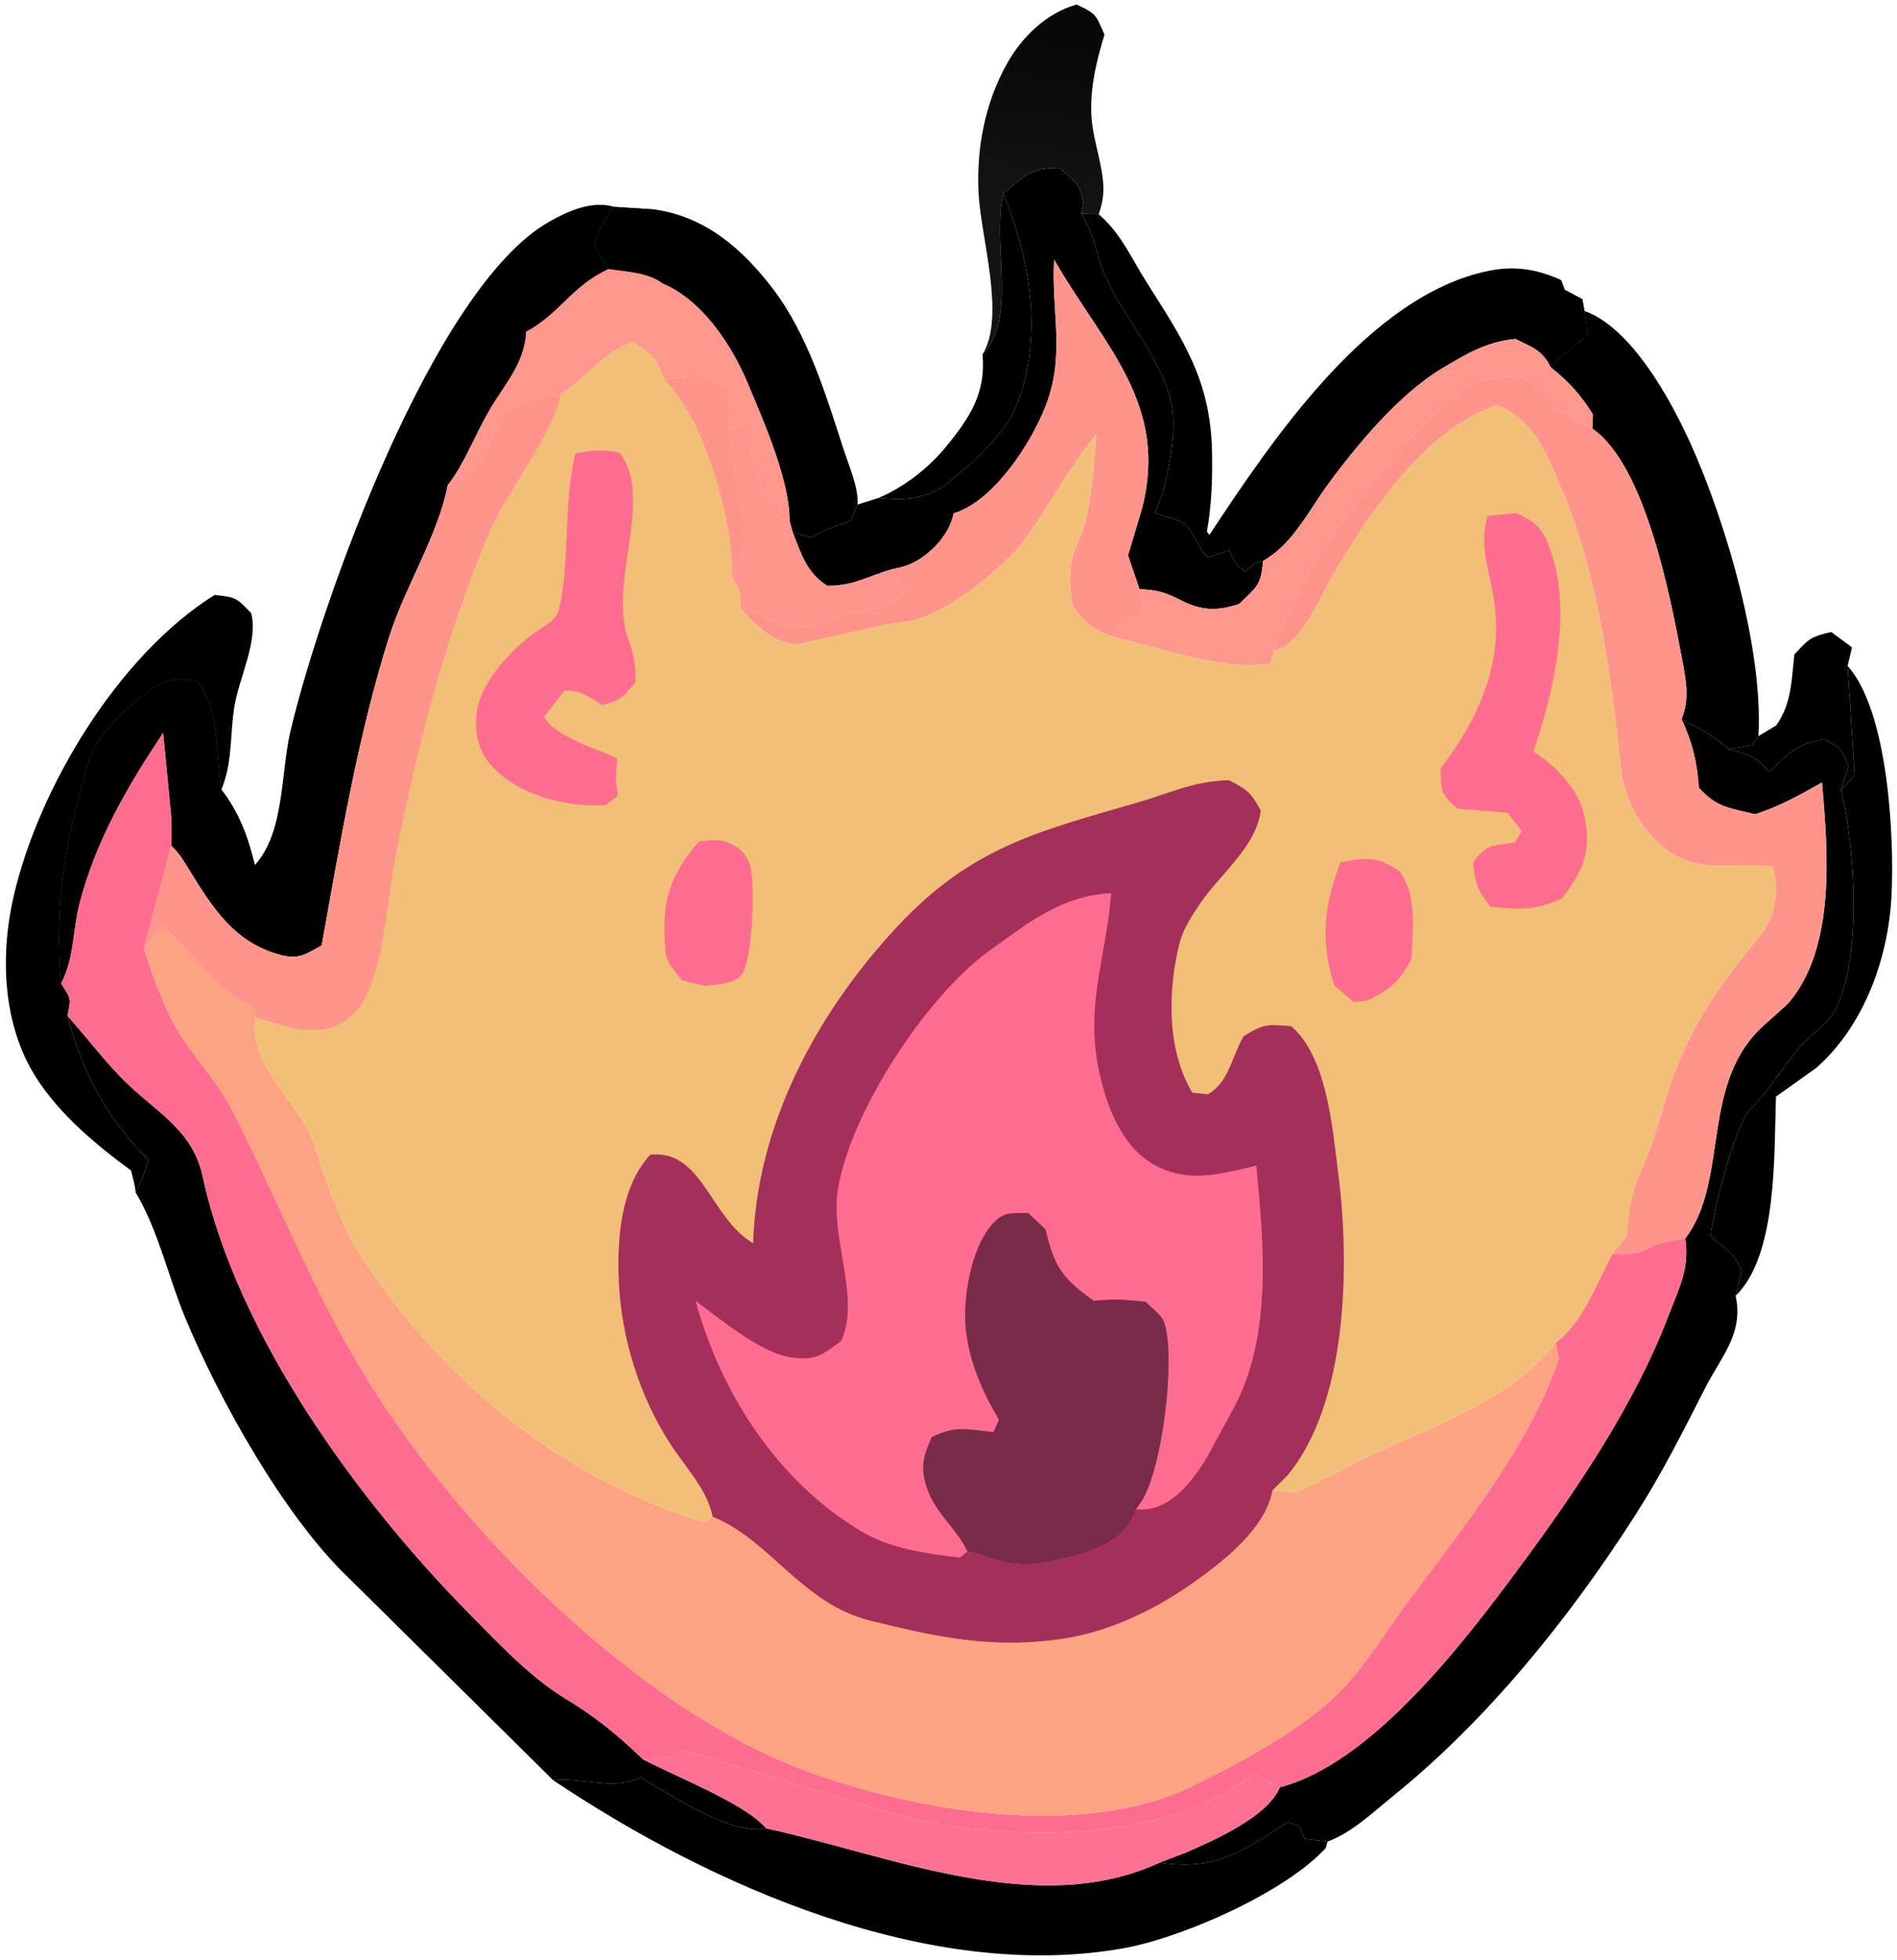 <svg width="274" height="283" viewBox="0 0 274 283" fill="none" xmlns="http://www.w3.org/2000/svg">
<path d="M253.98 106.285L256.53 104.755C258.76 101.75 258.77 98.115 259.18 94.5C261.26 92.214 261.51 91.946 264.5 91.248L267.5 93.468L266.87 96.148L267.87 111.877L265.92 114.137L267 110.5C265.93 108.02 265.88 108.018 263.5 106.724C259.43 107.387 258.45 108.762 255.5 111.475C253.83 109.218 252.3 108.888 249.66 108.153L253.07 107.585L253.98 106.285Z" fill="black"/>
<path d="M141.92 51.162C145.26 45.703 141.71 34.47 141.35 28C140.99 21.53 142.27 14.798 145.48 9.134C147.65 5.285 151.18 1.864 155.5 0.656C158.46 2.019 158.27 2.188 159.53 5C158.31 8.976 157.28 13.309 157.71 17.5C158.03 20.638 159.26 23.86 159.37 26.974C159.42 28.367 159.14 29.631 158.7 30.939L156.18 30.846C156.3 30.263 156.49 29.589 156.41 28.989C156.08 26.492 154.73 25.745 153 24.24C148.78 24.215 148.08 25.364 144.92 27.916C143.2 35.092 147.01 45.887 141.92 51.162Z" fill="url(#paint0_linear_1_256)"/>
<path d="M266.87 96.148C272.76 102.715 273.65 121.053 273.2 129.459C272.72 138.44 269.22 148.11 262.36 154.169L256.52 158.333C256.22 166.628 256.77 181.187 250.69 187.09L251.56 183.5C250.57 180.913 249.08 180.231 247.05 178.5C247.52 174.736 250.55 162.368 252.92 160.033C255.73 157.269 257.54 153.905 260.12 151C261.55 149.397 263.58 148.174 264.73 146.357C269.13 139.38 267.92 121.885 265.92 114.137L267.87 111.877L266.87 96.148Z" fill="black"/>
<path d="M19.58 172.142C19.54 171.153 19.15 169.972 18.93 169C13.91 165.326 8.73 161.006 5.32 155.741C0.4 148.15 -0.02 138.116 1.95 129.5C5.54 113.792 17.07 94.607 31 85.9C34.19 86.234 34.14 86.358 36.26 88.5C37.38 92.367 34.53 97.848 33.85 102.035C33.22 105.927 33.6 109.384 32.27 113.228L31.98 114.017C31.18 109.021 31.69 102.318 28.5 98.326C25.12 97.793 23.49 98.181 20.71 100.364C17.69 102.747 13.94 106.278 12.83 110C9.51 121.122 7.8 130.23 8.82 141.983C10.28 144.244 10.28 144.056 9.75 146.686C12.04 154.96 15.3 161.393 21.49 167.5C20.93 169.128 20.45 170.648 19.58 172.142Z" fill="black"/>
<path d="M228.85 44.882C235.69 47.366 241.31 57.72 244.16 64C249.31 75.358 254.71 93.891 253.98 106.285L253.07 107.585L249.66 108.153C247.64 106.248 245.32 105.123 242.88 103.836C244.1 100.881 243.51 98.144 242.94 95.103C241.26 86.085 237.63 67.142 230 61.889L230.08 59.841C228.32 57.009 226.64 55.142 224.03 53.074C224.76 52.125 225.34 51.544 226.31 50.819C227.42 49.996 228.36 49.164 229.36 48.212L228.85 44.882Z" fill="black"/>
<path d="M156.18 30.846L158.7 30.939L159.22 31.405C162.09 34.116 163.44 37.305 165.5 40.567C170.94 49.174 174.93 54.944 175.07 65.54C175.13 69.341 175 73.003 174.32 76.751L174.68 77.231C183.83 63.42 197.71 42.663 215 39.109C218.78 38.332 222 38.858 225.5 40.438L226.03 41.853L228.56 43.208L228.85 44.882L229.36 48.212C228.36 49.164 227.42 49.996 226.31 50.819C225.34 51.544 224.76 52.125 224.03 53.074C222.69 50.455 221.49 50.269 218.93 48.934C214.71 49.32 211.74 51.126 208.21 53.241C202.08 56.915 195.92 64.306 191.73 70.046C188.96 73.849 186.62 78.685 182.43 80.977C181.27 81.293 181.78 81.059 180.63 81.867L179.75 82.505C178.9 81.8 178.46 81.35 177.92 80.352C177.77 80.077 177.77 79.671 177.5 79.51C177.34 79.416 174.67 80.531 174.52 80.438C173.24 79.66 172.39 76.703 171.21 75.72C170.4 75.054 167.89 74.479 166.81 74.076C168.55 70.257 170.02 62.729 169.27 58.642C167.88 50.973 160.5 44.331 158.54 36.71C157.95 34.414 157.39 32.875 156.18 30.846Z" fill="black"/>
<path d="M226.03 41.853L228.56 43.208L228.85 44.882L229.36 48.212C228.36 49.164 227.42 49.996 226.31 50.819C225.34 51.544 224.76 52.125 224.03 53.074C222.69 50.455 221.49 50.269 218.93 48.934C219.94 47.373 220.45 45.931 220.81 44.103L221.01 43.005C222.82 42.083 224.04 41.985 226.03 41.853Z" fill="black"/>
<path d="M79.9 257.029C84.12 256.553 88.67 258.584 92.5 256.627L93.2 257.047C97.37 259.507 106 265.086 110.65 263.978C128.39 267.801 149.78 277.168 167.52 268.913C175.56 270.162 179.45 267.31 186.01 263.084L187.7 263.71L188.49 265.5L191.74 265.892L191.5 266.811C185.59 273.275 170.66 279.811 162.25 281.299C134.16 286.27 102.55 272.205 79.9 257.029Z" fill="black"/>
<path d="M88.72 29.869L94.61 30.254C101.96 31.321 107.31 35.993 111.71 41.799C116.71 48.398 119.31 57.065 121.84 64.86C122.63 67.311 124 70.299 123.87 72.85L122.86 75.211L122.23 75.41C120.4 76.007 118.87 76.665 117.2 77.626L114.49 76.843L114.04 75.18L112.46 74.692C109.95 72.053 108.69 66.1 107.77 62.559L107.51 61.5L105.36 61.959C105.85 58.932 105.67 58.609 104.5 55.943C100.95 53.708 99.96 54.272 95.96 54.835C94.68 51.605 94.41 51.356 91.5 49.442C87.21 50.618 84.76 54.703 80.95 56.956C79.54 57.394 75.28 58.078 74.33 58.813C69.49 62.577 71.61 67.908 64.68 69.985C67.06 66.909 68.54 62.888 70.49 59.5C72.83 55.415 75.7 52.638 75.98 47.887C80.74 45.395 82.6 41.259 87.89 38.847L85.86 35.5C86.47 33.154 87.26 31.792 88.72 29.869ZM87.89 38.847C82.6 41.259 80.74 45.395 75.98 47.887C75.7 52.638 72.83 55.415 70.49 59.5C68.54 62.888 67.06 66.909 64.68 69.985C71.61 67.908 69.49 62.577 74.33 58.813C75.28 58.078 79.54 57.394 80.95 56.956C84.76 54.703 87.21 50.618 91.5 49.442C94.41 51.356 94.68 51.605 95.96 54.835C99.96 54.272 100.95 53.708 104.5 55.943C105.67 58.609 105.85 58.932 105.36 61.959L107.51 61.5L107.77 62.559C108.69 66.1 109.95 72.053 112.46 74.692L114.04 75.18C114.07 69.301 110.23 60.655 107.93 55.173C105.65 49.761 101.37 43.315 95.8 40.993C93.69 39.345 90.5 39.241 87.89 38.847Z" fill="black"/>
<path d="M88.72 29.869L94.61 30.254L97.59 34.5L95.8 40.993C93.69 39.345 90.5 39.241 87.89 38.847L85.86 35.5C86.47 33.154 87.26 31.792 88.72 29.869Z" fill="black"/>
<path d="M87.89 38.847C90.5 39.241 93.69 39.345 95.8 40.993C101.37 43.315 105.65 49.761 107.93 55.173C110.23 60.655 114.07 69.301 114.04 75.18L112.46 74.692C109.95 72.053 108.69 66.1 107.77 62.559L107.51 61.5L105.36 61.959C105.85 58.932 105.67 58.609 104.5 55.943C100.95 53.708 99.96 54.272 95.96 54.835C94.68 51.605 94.41 51.356 91.5 49.442C87.21 50.618 84.76 54.703 80.95 56.956C79.54 57.394 75.28 58.078 74.33 58.813C69.49 62.577 71.61 67.908 64.68 69.985C67.06 66.909 68.54 62.888 70.49 59.5C72.83 55.415 75.7 52.638 75.98 47.887C80.74 45.395 82.6 41.259 87.89 38.847Z" fill="#FE948B" fill-opacity="0.965"/>
<path d="M9.75 146.686C12.65 149.875 15.33 153.539 18.43 156.5C23.04 160.898 27.86 163.267 29.3 169.955C34.23 192.72 51.69 216.667 67.7 232.893C71.92 237.169 76.54 242.148 81.68 245.255C86.05 247.897 89.16 250.451 92.87 254.009C97.35 256.413 107.68 260.392 110.65 263.978C106 265.086 97.37 259.507 93.2 257.047L92.5 256.627C88.67 258.584 84.12 256.553 79.9 257.029L50.22 227.681C41.01 218.857 31.64 202.041 26.75 190.253C24.36 184.499 23.03 178.305 19.99 172.844L19.58 172.142C20.45 170.648 20.93 169.128 21.49 167.5C15.3 161.393 12.04 154.96 9.75 146.686Z" fill="black"/>
<path d="M242.88 103.836C245.32 105.123 247.64 106.248 249.66 108.153C252.3 108.888 253.83 109.218 255.5 111.475C258.45 108.762 259.43 107.387 263.5 106.724C265.88 108.018 265.93 108.02 267 110.5L265.92 114.137C267.92 121.885 269.13 139.38 264.73 146.357C263.58 148.174 261.55 149.397 260.12 151C257.54 153.905 255.73 157.269 252.92 160.033C250.55 162.368 247.52 174.736 247.05 178.5C249.08 180.231 250.57 180.913 251.56 183.5L250.69 187.09C251.88 192.532 248.63 195.802 246.24 200.5C243.02 206.828 240.04 212.754 236.2 218.755C226.74 233.542 214.9 248.262 201.23 259.302C198.32 261.652 195.27 264.601 191.74 265.892L188.49 265.5L187.7 263.71L186.01 263.084C179.45 267.31 175.56 270.162 167.52 268.913L171.12 267.54C175.36 265.718 183.15 262.267 184.86 258.052C198.11 254.602 211.36 237.251 219.41 226.376C227.58 215.339 236.02 202.96 240.96 190.041C242.53 185.925 244.06 183.203 243.41 178.834C249.94 170.247 245.32 156.01 255.18 147.678L258.24 144.913C265.27 136.823 263.99 122.766 263.17 112.976C259.99 114.746 256.99 116.473 253.5 117.558C249.81 116.649 248 116.632 245.38 113.725C245.11 109.962 244.48 107.26 242.88 103.836Z" fill="black"/>
<path d="M36.81 124.902C41.15 120.113 40.51 111.634 41.97 105.5C46.33 87.121 62.53 41.598 79.27 32.045C82.14 30.41 85.58 28.913 88.72 29.869C87.26 31.792 86.47 33.154 85.86 35.5L87.89 38.847C82.6 41.259 80.74 45.395 75.98 47.887C75.7 52.638 72.83 55.415 70.49 59.5C68.54 62.888 67.06 66.909 64.68 69.985C63.31 77.245 58.48 84.732 56.19 92C51.62 106.494 49.16 121.573 46.46 136.5C43.97 137.899 43.02 138.638 40.04 137.746C33.11 135.671 30.13 130.056 26.56 124.351C26.01 123.484 25.48 122.818 24.74 122.107C24.84 120.204 24.82 118.38 24.61 116.481L23.57 105.777C18.42 113.521 13.84 121.322 11.48 130.434C10.46 134.373 10.74 138.304 8.82 141.983C7.8 130.23 9.51 121.122 12.83 110C13.94 106.278 17.69 102.747 20.71 100.364C23.49 98.181 25.12 97.793 28.5 98.326C31.69 102.318 31.18 109.021 31.98 114.017C34.57 117.392 35.8 120.805 36.81 124.902Z" fill="black"/>
<path d="M36.81 124.902L44.77 131.333C49.02 106.577 54.33 80.785 67.7 59.109C70.16 55.121 72.27 50.852 75.98 47.887C75.7 52.638 72.83 55.415 70.49 59.5C68.54 62.888 67.06 66.909 64.68 69.985C63.31 77.245 58.48 84.732 56.19 92C51.62 106.494 49.16 121.573 46.46 136.5C43.97 137.899 43.02 138.638 40.04 137.746C33.11 135.671 30.13 130.056 26.56 124.351C26.01 123.484 25.48 122.818 24.74 122.107C24.84 120.204 24.82 118.38 24.61 116.481L23.57 105.777C18.42 113.521 13.84 121.322 11.48 130.434C10.46 134.373 10.74 138.304 8.82 141.983C7.8 130.23 9.51 121.122 12.83 110C13.94 106.278 17.69 102.747 20.71 100.364C23.49 98.181 25.12 97.793 28.5 98.326C31.69 102.318 31.18 109.021 31.98 114.017C34.57 117.392 35.8 120.805 36.81 124.902Z" fill="black"/>
<path d="M144.92 27.916C148.08 25.364 148.78 24.215 153 24.24C154.73 25.745 156.08 26.492 156.41 28.989C156.49 29.589 156.3 30.263 156.18 30.846C157.39 32.875 157.95 34.414 158.54 36.71C160.5 44.331 167.88 50.973 169.27 58.642C170.02 62.729 168.55 70.257 166.81 74.076C167.89 74.479 170.4 75.054 171.21 75.72C172.39 76.703 173.24 79.66 174.52 80.438C174.67 80.531 177.34 79.416 177.5 79.51C177.77 79.671 177.77 80.077 177.92 80.352C178.46 81.35 178.9 81.8 179.75 82.505L180.63 81.867C181.78 81.059 181.27 81.293 182.43 80.977C182.14 84.631 181.51 84.684 179.01 87.184C175.92 88.244 173.59 88.207 170.62 86.695C168.39 85.553 167.13 85.154 164.59 85.071L165.29 87.5C163.71 88.938 162.11 90.287 160.75 91.947C157.52 90.684 157.06 90.254 154.93 87.5C154.4 84.397 154.25 81.347 155.62 78.416C157.78 73.814 157.84 67.785 158.37 62.722C154.77 66.97 151.68 72.757 148.41 77.391C145.21 81.92 136.38 89.091 130.82 89.772L128.11 90.159L115 93.086C111.12 92.482 109.52 90.492 106.9 87.824C107.17 85.745 106.52 84.797 105.6 82.999C107.42 80.141 108.1 77.654 107.3 74.273C106.35 70.226 105.91 66.082 105.36 61.959L107.51 61.5L107.77 62.559C108.69 66.1 109.95 72.053 112.46 74.692L114.04 75.18L114.49 76.843L117.2 77.626C118.87 76.665 120.4 76.007 122.23 75.41L122.86 75.211L123.87 72.85L126.85 71.916C130.52 70.356 134.02 67.682 136.55 64.608C140.09 60.314 142.41 56.805 141.92 51.162C147.01 45.887 143.2 35.092 144.92 27.916ZM137.75 74.114C137.18 76.901 135.03 79.391 132.5 80.92C131.37 81.605 130.16 81.932 128.88 82.178C125.38 83.156 123.32 84.615 119.5 84.583C116.47 82.663 115.76 80.021 114.49 76.843L114.04 75.18L112.46 74.692C109.95 72.053 108.69 66.1 107.77 62.559L107.51 61.5L105.36 61.959C105.91 66.082 106.35 70.226 107.3 74.273C108.1 77.654 107.42 80.141 105.6 82.999C106.52 84.797 107.17 85.745 106.9 87.824C109.52 90.492 111.12 92.482 115 93.086L128.11 90.159L130.82 89.772C136.38 89.091 145.21 81.92 148.41 77.391C151.68 72.757 154.77 66.97 158.37 62.722C157.84 67.785 157.78 73.814 155.62 78.416C154.25 81.347 154.4 84.397 154.93 87.5C157.06 90.254 157.52 90.684 160.75 91.947C162.11 90.287 163.71 88.938 165.29 87.5L164.59 85.071L162.93 80.18L164.92 73.529C168.88 58.482 159.56 50.001 152.65 38.158L152.25 37.477C151.83 45.086 153.93 51.239 151 58.693C148.93 63.968 143.88 71.744 138.44 73.881L137.75 74.114ZM141.92 51.162C142.41 56.805 140.09 60.314 136.55 64.608C134.02 67.682 130.52 70.356 126.85 71.916L129.61 72.076C133.04 72.036 135.46 71.146 137.88 68.862C140.73 66.772 145.24 62.309 146.61 59.044C150.81 49.098 148.92 37.753 144.92 27.916C143.2 35.092 147.01 45.887 141.92 51.162Z" fill="black"/>
<path d="M141.92 51.162C147.01 45.887 143.2 35.092 144.92 27.916C148.92 37.753 150.81 49.098 146.61 59.044C145.24 62.309 140.73 66.772 137.88 68.862C135.46 71.146 133.04 72.036 129.61 72.076L126.85 71.916C130.52 70.356 134.02 67.682 136.55 64.608C140.09 60.314 142.41 56.805 141.92 51.162Z" fill="black"/>
<path d="M137.75 74.114L138.44 73.881C143.88 71.744 148.93 63.968 151 58.693C153.93 51.239 151.83 45.086 152.25 37.477L152.65 38.158C159.56 50.001 168.88 58.482 164.92 73.529L162.93 80.18L164.59 85.071L165.29 87.5C163.71 88.938 162.11 90.287 160.75 91.947C157.52 90.684 157.06 90.254 154.93 87.5C154.4 84.397 154.25 81.347 155.62 78.416C157.78 73.814 157.84 67.785 158.37 62.722C154.77 66.97 151.68 72.757 148.41 77.391C145.21 81.92 136.38 89.091 130.82 89.772L128.11 90.159L115 93.086C111.12 92.482 109.52 90.492 106.9 87.824C107.17 85.745 106.52 84.797 105.6 82.999C107.42 80.141 108.1 77.654 107.3 74.273C106.35 70.226 105.91 66.082 105.36 61.959L107.51 61.5L107.77 62.559C108.69 66.1 109.95 72.053 112.46 74.692L114.04 75.18L114.49 76.843C115.76 80.021 116.47 82.663 119.5 84.583C123.32 84.615 125.38 83.156 128.88 82.178C130.16 81.932 131.37 81.605 132.5 80.92C135.03 79.391 137.18 76.901 137.75 74.114ZM105.36 61.959C105.91 66.082 106.35 70.226 107.3 74.273C108.1 77.654 107.42 80.141 105.6 82.999C106.52 84.797 107.17 85.745 106.9 87.824C108.19 88.051 109.23 88.199 110.38 88.889C112.7 90.292 113.95 90.88 116.8 90.305L118.01 90.005L120 89.51C120.87 89.151 121.22 88.744 122.23 88.644C125.38 88.332 128.34 87.756 130.66 85.413L128.88 82.178C125.38 83.156 123.32 84.615 119.5 84.583C116.47 82.663 115.76 80.021 114.49 76.843L114.04 75.18L112.46 74.692C109.95 72.053 108.69 66.1 107.77 62.559L107.51 61.5L105.36 61.959Z" fill="#FE948B"/>
<path d="M105.36 61.959L107.51 61.5L107.77 62.559C108.69 66.1 109.95 72.053 112.46 74.692L114.04 75.18L114.49 76.843C115.76 80.021 116.47 82.663 119.5 84.583C123.32 84.615 125.38 83.156 128.88 82.178L130.66 85.413C128.34 87.756 125.38 88.332 122.23 88.644C121.22 88.744 120.87 89.151 120 89.51L118.01 90.005L116.8 90.305C113.95 90.88 112.7 90.292 110.38 88.889C109.23 88.199 108.19 88.051 106.9 87.824C107.17 85.745 106.52 84.797 105.6 82.999C107.42 80.141 108.1 77.654 107.3 74.273C106.35 70.226 105.91 66.082 105.36 61.959Z" fill="#FE948B" fill-opacity="0.984"/>
<path d="M8.82 141.983C10.74 138.304 10.46 134.373 11.48 130.434C13.84 121.322 18.42 113.521 23.57 105.777L24.61 116.481C24.82 118.38 24.84 120.204 24.74 122.107L20.77 136.939C21.79 140.056 22.81 143.034 24.22 146L24.62 146.873C26.92 151.68 31.07 155.444 33.58 160.376C40.13 173.202 45.34 186.586 52.93 198.949C66.53 221.122 92.74 247.341 117.5 256.091C133.5 261.747 156.78 265.495 172.42 257.792C178.99 254.553 188.04 249.739 193.28 244.5C197.05 240.74 200.29 235.375 203.51 231.059C211.43 220.433 220.85 208.786 225.17 196.124L224.66 193.867C228.49 191.177 230.65 185.217 232.84 181.07C234.86 181.083 236.32 181.168 238.17 180.216C239.99 179.274 241.4 179.09 243.41 178.834C244.06 183.203 242.53 185.925 240.96 190.041C236.02 202.96 227.58 215.339 219.41 226.376C211.36 237.251 198.11 254.602 184.86 258.052C183.15 262.267 175.36 265.718 171.12 267.54L167.52 268.913C149.78 277.168 128.39 267.801 110.65 263.978C107.68 260.392 97.35 256.413 92.87 254.009C89.16 250.451 86.05 247.897 81.68 245.255C76.54 242.148 71.92 237.169 67.7 232.893C51.69 216.667 34.23 192.72 29.3 169.955C27.86 163.267 23.04 160.898 18.43 156.5C15.33 153.539 12.65 149.875 9.75 146.686C10.28 144.056 10.28 144.244 8.82 141.983ZM92.87 254.009C97.35 256.413 107.68 260.392 110.65 263.978C128.39 267.801 149.78 277.168 167.52 268.913L171.12 267.54C175.36 265.718 183.15 262.267 184.86 258.052L181.09 256.118L177.56 258.554C163.81 266.356 142.67 265.84 127.74 261.483L99 252.741C97.19 253.846 94.93 253.803 92.87 254.009Z" fill="#FE6D8F"/>
<path d="M92.87 254.009C94.93 253.803 97.19 253.846 99 252.741L127.74 261.483C142.67 265.84 163.81 266.356 177.56 258.554L181.09 256.118L184.86 258.052C183.15 262.267 175.36 265.718 171.12 267.54L167.52 268.913C149.78 277.168 128.39 267.801 110.65 263.978C107.68 260.392 97.35 256.413 92.87 254.009Z" fill="#FE6D8F" fill-opacity="0.969"/>
<path d="M20.77 136.939L23.5 133.782C27.92 137.323 31.27 143.246 36.56 145.369L36.93 146.881C35.61 153.559 43.64 159.58 45.5 165.51C47.33 171.363 49.3 177.065 52.8 182.322C64.47 199.882 81.41 213.496 101.7 219.816L102.92 218.984C111.25 222.336 115.75 231.486 125.6 233.977L126.93 234.292C136.23 236.606 144.11 238.044 153.65 236.591C160.1 235.608 166.65 232.513 171.98 228.775C176.45 225.639 182.81 220.794 183.8 215.157L186.97 215.509C190.96 213.905 194.63 211.671 198.53 209.869C207.17 205.88 218.88 201.713 224.66 193.867L225.17 196.124C220.85 208.786 211.43 220.433 203.51 231.059C200.29 235.375 197.05 240.74 193.28 244.5C188.04 249.739 178.99 254.553 172.42 257.792C156.78 265.495 133.5 261.747 117.5 256.091C92.74 247.341 66.53 221.122 52.93 198.949C45.34 186.586 40.13 173.202 33.58 160.376C31.07 155.444 26.92 151.68 24.62 146.873L24.22 146C22.81 143.034 21.79 140.056 20.77 136.939Z" fill="#FEA381"/>
<path d="M182.43 80.977C186.62 78.685 188.96 73.849 191.73 70.046C195.92 64.306 202.08 56.915 208.21 53.241C211.74 51.126 214.71 49.32 218.93 48.934C221.49 50.269 222.69 50.455 224.03 53.074C226.64 55.142 228.32 57.009 230.08 59.841L230 61.889C237.63 67.142 241.26 86.085 242.94 95.103C243.51 98.144 244.1 100.881 242.88 103.836C244.48 107.26 245.11 109.962 245.38 113.725C248 116.632 249.81 116.649 253.5 117.558C256.99 116.473 259.99 114.746 263.17 112.976C263.99 122.766 265.27 136.823 258.24 144.913L255.18 147.678C245.32 156.01 249.94 170.247 243.41 178.834C241.4 179.09 239.99 179.274 238.17 180.216C236.32 181.168 234.86 181.083 232.84 181.07C230.65 185.217 228.49 191.177 224.66 193.867C218.88 201.713 207.17 205.88 198.53 209.869C194.63 211.671 190.96 213.905 186.97 215.509L183.8 215.157C182.81 220.794 176.45 225.639 171.98 228.775C166.65 232.513 160.1 235.608 153.65 236.591C144.11 238.044 136.23 236.606 126.93 234.292L125.6 233.977C115.75 231.486 111.25 222.336 102.92 218.984L101.7 219.816C81.41 213.496 64.47 199.882 52.8 182.322C49.3 177.065 47.33 171.363 45.5 165.51C43.64 159.58 35.61 153.559 36.93 146.881L36.56 145.369C31.27 143.246 27.92 137.323 23.5 133.782L20.77 136.939L24.74 122.107C25.48 122.818 26.01 123.484 26.56 124.351C30.13 130.056 33.11 135.671 40.04 137.746C43.02 138.638 43.97 137.899 46.46 136.5C49.16 121.573 51.62 106.494 56.19 92C58.48 84.732 63.31 77.245 64.68 69.985C71.61 67.908 69.49 62.577 74.33 58.813C75.28 58.078 79.54 57.394 80.95 56.956C84.76 54.703 87.21 50.618 91.5 49.442C94.41 51.356 94.68 51.605 95.96 54.835C99.96 54.272 100.95 53.708 104.5 55.943C105.67 58.609 105.85 58.932 105.36 61.959C105.91 66.082 106.35 70.226 107.3 74.273C108.1 77.654 107.42 80.141 105.6 82.999C106.52 84.797 107.17 85.745 106.9 87.824C109.52 90.492 111.12 92.482 115 93.086L128.11 90.159L130.82 89.772C136.38 89.091 145.21 81.92 148.41 77.391C151.68 72.757 154.77 66.97 158.37 62.722C157.84 67.785 157.78 73.814 155.62 78.416C154.25 81.347 154.4 84.397 154.93 87.5C157.06 90.254 157.52 90.684 160.75 91.947C162.11 90.287 163.71 88.938 165.29 87.5L164.59 85.071C167.13 85.154 168.39 85.553 170.62 86.695C173.59 88.207 175.92 88.244 179.01 87.184C181.51 84.684 182.14 84.631 182.43 80.977ZM182.43 80.977C182.14 84.631 181.51 84.684 179.01 87.184C175.92 88.244 173.59 88.207 170.62 86.695C168.39 85.553 167.13 85.154 164.59 85.071L165.29 87.5C163.71 88.938 162.11 90.287 160.75 91.947C167.32 93.411 177.07 97.024 183.5 95.74L184.01 94.005L185.36 93.428C188.28 92.019 190.97 85.724 192.67 82.812C198.03 73.656 205.82 62.129 216.2 58.461C221.75 60.703 223.62 66.021 225.86 71.304C230.81 83.038 232.83 98.357 234.15 111.099C234.59 115.367 237.2 120.126 240.72 122.679C245.48 126.133 249.8 124.578 255.03 125.007C256.1 125.095 256.01 124.88 256.25 126.005C256.95 129.164 256.22 132.562 254.26 135.096L252.39 137.365C248.57 142.063 244.73 147.782 242.47 153.381C240.34 158.613 239.31 164.181 236.92 169.281C235.48 172.347 235.22 175.182 234.95 178.5L232.84 181.07C234.86 181.083 236.32 181.168 238.17 180.216C239.99 179.274 241.4 179.09 243.41 178.834C249.94 170.247 245.32 156.01 255.18 147.678L258.24 144.913C265.27 136.823 263.99 122.766 263.17 112.976C259.99 114.746 256.99 116.473 253.5 117.558C249.81 116.649 248 116.632 245.38 113.725C245.11 109.962 244.48 107.26 242.88 103.836C244.1 100.881 243.51 98.144 242.94 95.103C241.26 86.085 237.63 67.142 230 61.889L230.08 59.841C228.32 57.009 226.64 55.142 224.03 53.074C222.69 50.455 221.49 50.269 218.93 48.934C214.71 49.32 211.74 51.126 208.21 53.241C202.08 56.915 195.92 64.306 191.73 70.046C188.96 73.849 186.62 78.685 182.43 80.977Z" fill="#F2BF78"/>
<path d="M95.96 54.835C99.96 54.272 100.95 53.708 104.5 55.943C105.67 58.609 105.85 58.932 105.36 61.959C105.91 66.082 106.35 70.226 107.3 74.273C108.1 77.654 107.42 80.141 105.6 82.999C105.72 82.051 105.76 82.059 105.72 81.231C105.37 73.596 101.52 60.188 95.96 54.835Z" fill="#FE948B"/>
<path d="M193.6 124.494L194.3 124.349C197.97 123.747 199.22 123.832 202.2 125.823C204.76 129.488 204.01 134.243 203.87 138.5C202.02 141.746 201.43 142.25 198.2 144.156C197.46 144.592 196.35 144.569 195.5 144.678L192.67 142.214C190.68 135.454 191.22 130.978 193.6 124.494Z" fill="#FE6D8F"/>
<path d="M100.94 121.491C101.93 121.4 103.27 121.181 104.28 121.397C106.13 121.791 107.7 122.993 108.3 124.796C109.16 127.321 108.68 138.453 107.22 140.605C106.2 142.125 103.69 142.039 101.93 142.369L98.5 141.535C97.41 140.081 96.27 139.12 96.11 137.271C95.54 130.425 96.48 126.702 100.94 121.491Z" fill="#FE6D8F"/>
<path d="M83.09 65.49C85.59 64.966 87 64.88 89.5 65.369C94.61 72.052 87.66 84.196 90.83 92.523C91.64 94.667 91.79 96.209 91.8 98.5C89.97 100.606 89.8 101.07 87 101.796C85.18 100.676 83.74 99.516 81.5 99.737L78.59 103.5C80.18 106.417 85.98 108.005 89.16 109.5L88.94 112.504L89.23 114.885L87.5 116.24C82.14 116.566 75.78 115.098 71.71 111.301C69.15 108.908 68.38 105.919 68.91 102.5C69.55 98.383 74.08 93.503 77.43 91.221C78.56 90.451 80.4 89.5 80.74 88.016C82.38 80.841 81.33 72.909 83.09 65.49Z" fill="#FE6D8F"/>
<path d="M214.83 74.494L219 74.074C221.33 75.157 222.45 75.829 223.5 78.291C227.38 87.422 224.49 99.602 221.5 108.506C224.9 110.701 228.27 114.197 228.98 118.366C229.81 123.257 228.52 125.835 225.67 129.663C221.93 131.513 219.27 131.288 215.28 130.918C213.44 128.62 212.99 127.443 212.78 124.5C214.81 121.754 215.53 122.177 218.79 121.631L219.81 120L217.75 117.345L210.5 116.755C207.9 114.45 208.28 114.298 208.05 111C213.67 103.591 217.37 95.537 215.68 85.963C214.95 81.781 213.7 78.814 214.83 74.494Z" fill="#FE6D8F"/>
<path d="M64.68 69.985C71.61 67.908 69.49 62.577 74.33 58.813C75.28 58.078 79.54 57.394 80.95 56.956C79.75 63.144 73.33 70.644 70.69 76.864C64.14 92.313 60.22 108.038 56.99 124.446C55.76 130.728 55.35 143.086 50.5 146.936C47.87 149.023 45.05 148.937 41.87 148.362L36.93 146.881L36.56 145.369C31.27 143.246 27.92 137.323 23.5 133.782L20.77 136.939L24.74 122.107C25.48 122.818 26.01 123.484 26.56 124.351C30.13 130.056 33.11 135.671 40.04 137.746C43.02 138.638 43.97 137.899 46.46 136.5C49.16 121.573 51.62 106.494 56.19 92C58.48 84.732 63.31 77.245 64.68 69.985Z" fill="#FE948B"/>
<path d="M182.43 80.977C186.62 78.685 188.96 73.849 191.73 70.046C195.92 64.306 202.08 56.915 208.21 53.241C211.74 51.126 214.71 49.32 218.93 48.934C221.49 50.269 222.69 50.455 224.03 53.074C226.64 55.142 228.32 57.009 230.08 59.841L230 61.889C237.63 67.142 241.26 86.085 242.94 95.103C243.51 98.144 244.1 100.881 242.88 103.836C244.48 107.26 245.11 109.962 245.38 113.725C248 116.632 249.81 116.649 253.5 117.558C256.99 116.473 259.99 114.746 263.17 112.976C263.99 122.766 265.27 136.823 258.24 144.913L255.18 147.678C245.32 156.01 249.94 170.247 243.41 178.834C241.4 179.09 239.99 179.274 238.17 180.216C236.32 181.168 234.86 181.083 232.84 181.07L234.95 178.5C235.22 175.182 235.48 172.347 236.92 169.281C239.31 164.181 240.34 158.613 242.47 153.381C244.73 147.782 248.57 142.063 252.39 137.365L254.26 135.096C256.22 132.562 256.95 129.164 256.25 126.005C256.01 124.88 256.1 125.095 255.03 125.007C249.8 124.578 245.48 126.133 240.72 122.679C237.2 120.126 234.59 115.367 234.15 111.099C232.83 98.357 230.81 83.038 225.86 71.304C223.62 66.021 221.75 60.703 216.2 58.461C205.82 62.129 198.03 73.656 192.67 82.812C190.97 85.724 188.28 92.019 185.36 93.428L184.01 94.005L183.5 95.74C177.07 97.024 167.32 93.411 160.75 91.947C162.11 90.287 163.71 88.938 165.29 87.5L164.59 85.071C167.13 85.154 168.39 85.553 170.62 86.695C173.59 88.207 175.92 88.244 179.01 87.184C181.51 84.684 182.14 84.631 182.43 80.977ZM182.43 80.977C182.14 84.631 181.51 84.684 179.01 87.184C175.92 88.244 173.59 88.207 170.62 86.695C168.39 85.553 167.13 85.154 164.59 85.071L165.29 87.5C163.71 88.938 162.11 90.287 160.75 91.947C167.32 93.411 177.07 97.024 183.5 95.74L184.01 94.005C186.56 83.49 198.07 69.04 205.73 61.257C210.52 56.39 212.57 54.452 219.5 54.364C221.86 55.6 223.09 56.608 224.54 58.879L224.92 59.5L226.25 59.611C227.14 60.324 227.92 60.829 228.95 61.362L230 61.889L230.08 59.841C228.32 57.009 226.64 55.142 224.03 53.074C222.69 50.455 221.49 50.269 218.93 48.934C214.71 49.32 211.74 51.126 208.21 53.241C202.08 56.915 195.92 64.306 191.73 70.046C188.96 73.849 186.62 78.685 182.43 80.977Z" fill="#FE948B"/>
<path d="M182.43 80.977C186.62 78.685 188.96 73.849 191.73 70.046C195.92 64.306 202.08 56.915 208.21 53.241C211.74 51.126 214.71 49.32 218.93 48.934C221.49 50.269 222.69 50.455 224.03 53.074C226.64 55.142 228.32 57.009 230.08 59.841L230 61.889L228.95 61.362C227.92 60.829 227.14 60.324 226.25 59.611L224.92 59.5L224.54 58.879C223.09 56.608 221.86 55.6 219.5 54.364C212.57 54.452 210.52 56.39 205.73 61.257C198.07 69.04 186.56 83.49 184.01 94.005L183.5 95.74C177.07 97.024 167.32 93.411 160.75 91.947C162.11 90.287 163.71 88.938 165.29 87.5L164.59 85.071C167.13 85.154 168.39 85.553 170.62 86.695C173.59 88.207 175.92 88.244 179.01 87.184C181.51 84.684 182.14 84.631 182.43 80.977Z" fill="#FE948B" fill-opacity="0.976"/>
<path d="M102.92 218.984C102.18 215.057 98.94 211.77 96.82 208.476C92.36 201.572 89.74 193.193 89.38 185C89.1 178.805 89.68 171.323 93.92 166.727C101.41 165.848 102.63 175.952 108.78 179.5C109.31 162.333 117.99 146.228 129.6 133.784C140.36 122.25 150.01 120.024 164.5 115.81C169.34 114.402 172.26 112.826 177.5 112.641C180.23 114.059 180.58 114.339 182.11 117C181.4 122.472 176.08 126.204 172.97 131C171.89 132.661 170.83 134.313 170.35 136.258C168.65 143.069 168.53 151.656 172.22 157.767L174.5 157.99C177.55 156.128 177.85 152.722 179.62 149.621C182.6 147.792 182.98 147.89 186.5 148.162C191.7 152.624 192.45 162.852 193.3 169.478C194.95 182.285 194.76 202.519 185.9 213.089L183.8 215.157C182.81 220.794 176.45 225.639 171.98 228.775C166.65 232.513 160.1 235.608 153.65 236.591C144.11 238.044 136.23 236.606 126.93 234.292L125.6 233.977C115.75 231.486 111.25 222.336 102.92 218.984Z" fill="#A52F5B"/>
<path d="M139.73 224.008L138.68 224.892C133.83 224.321 128.69 223.633 124.43 221.103C112.33 213.925 104.12 201.18 100.45 187.813C104.04 190.439 109.83 195.342 114.28 195.984C117.81 196.494 118.86 195.567 121.5 193.606C124.35 187.476 119.87 178.759 121.03 171.694C122.86 160.523 133.81 143.8 142.98 137.213C148.57 133.191 153.28 129.346 160.5 128.953C159.84 137.911 156.75 144.938 158.69 154.373C159.71 159.36 161.85 165.302 166.47 168.035C170.91 170.656 175.3 169.765 179.99 168.65L181.46 168.294C182.55 179.65 183.77 192.726 178.28 203.159L174.28 210.514C171.93 214.34 168.67 218.394 164.12 217.902C162.78 221.339 160.96 222.516 157.5 223.92C155.87 224.578 154.21 224.908 152.5 225.262L151.32 225.517C147.21 226.352 145.15 225.667 141.35 224.369L139.73 224.008Z" fill="#FE6D8F"/>
<path d="M139.73 224.008C138.31 220.859 135.18 218.55 133.94 215C132.84 211.839 133.33 210.339 134.57 207.5C138.1 205.708 139.72 206.439 143.5 206.746L144.29 205C141.93 201.011 140.07 196.811 139.52 192.164C138.99 187.655 140.2 180.395 143.2 176.882C144.97 174.817 146.04 175.219 148.5 175.119L151.02 177.5C152.26 182.862 153.48 184.635 158 187.814C160.66 187.519 162.85 187.603 165.5 187.975C166.36 188.835 167.87 189.94 168.22 191.089C169.81 196.293 167.91 211.949 164.94 216.675L164.12 217.902C162.78 221.339 160.96 222.516 157.5 223.92C155.87 224.578 154.21 224.908 152.5 225.262L151.32 225.517C147.21 226.352 145.15 225.667 141.35 224.369L139.73 224.008Z" fill="#7B2B4A"/>
<defs>
<linearGradient id="paint0_linear_1_256" x1="148.64" y1="28.604" x2="151.897" y2="3.596" gradientUnits="userSpaceOnUse">
<stop stop-color="#070707" stop-opacity="0.953"/>
<stop offset="1" stop-color="#070707"/>
</linearGradient>
</defs>
</svg>

